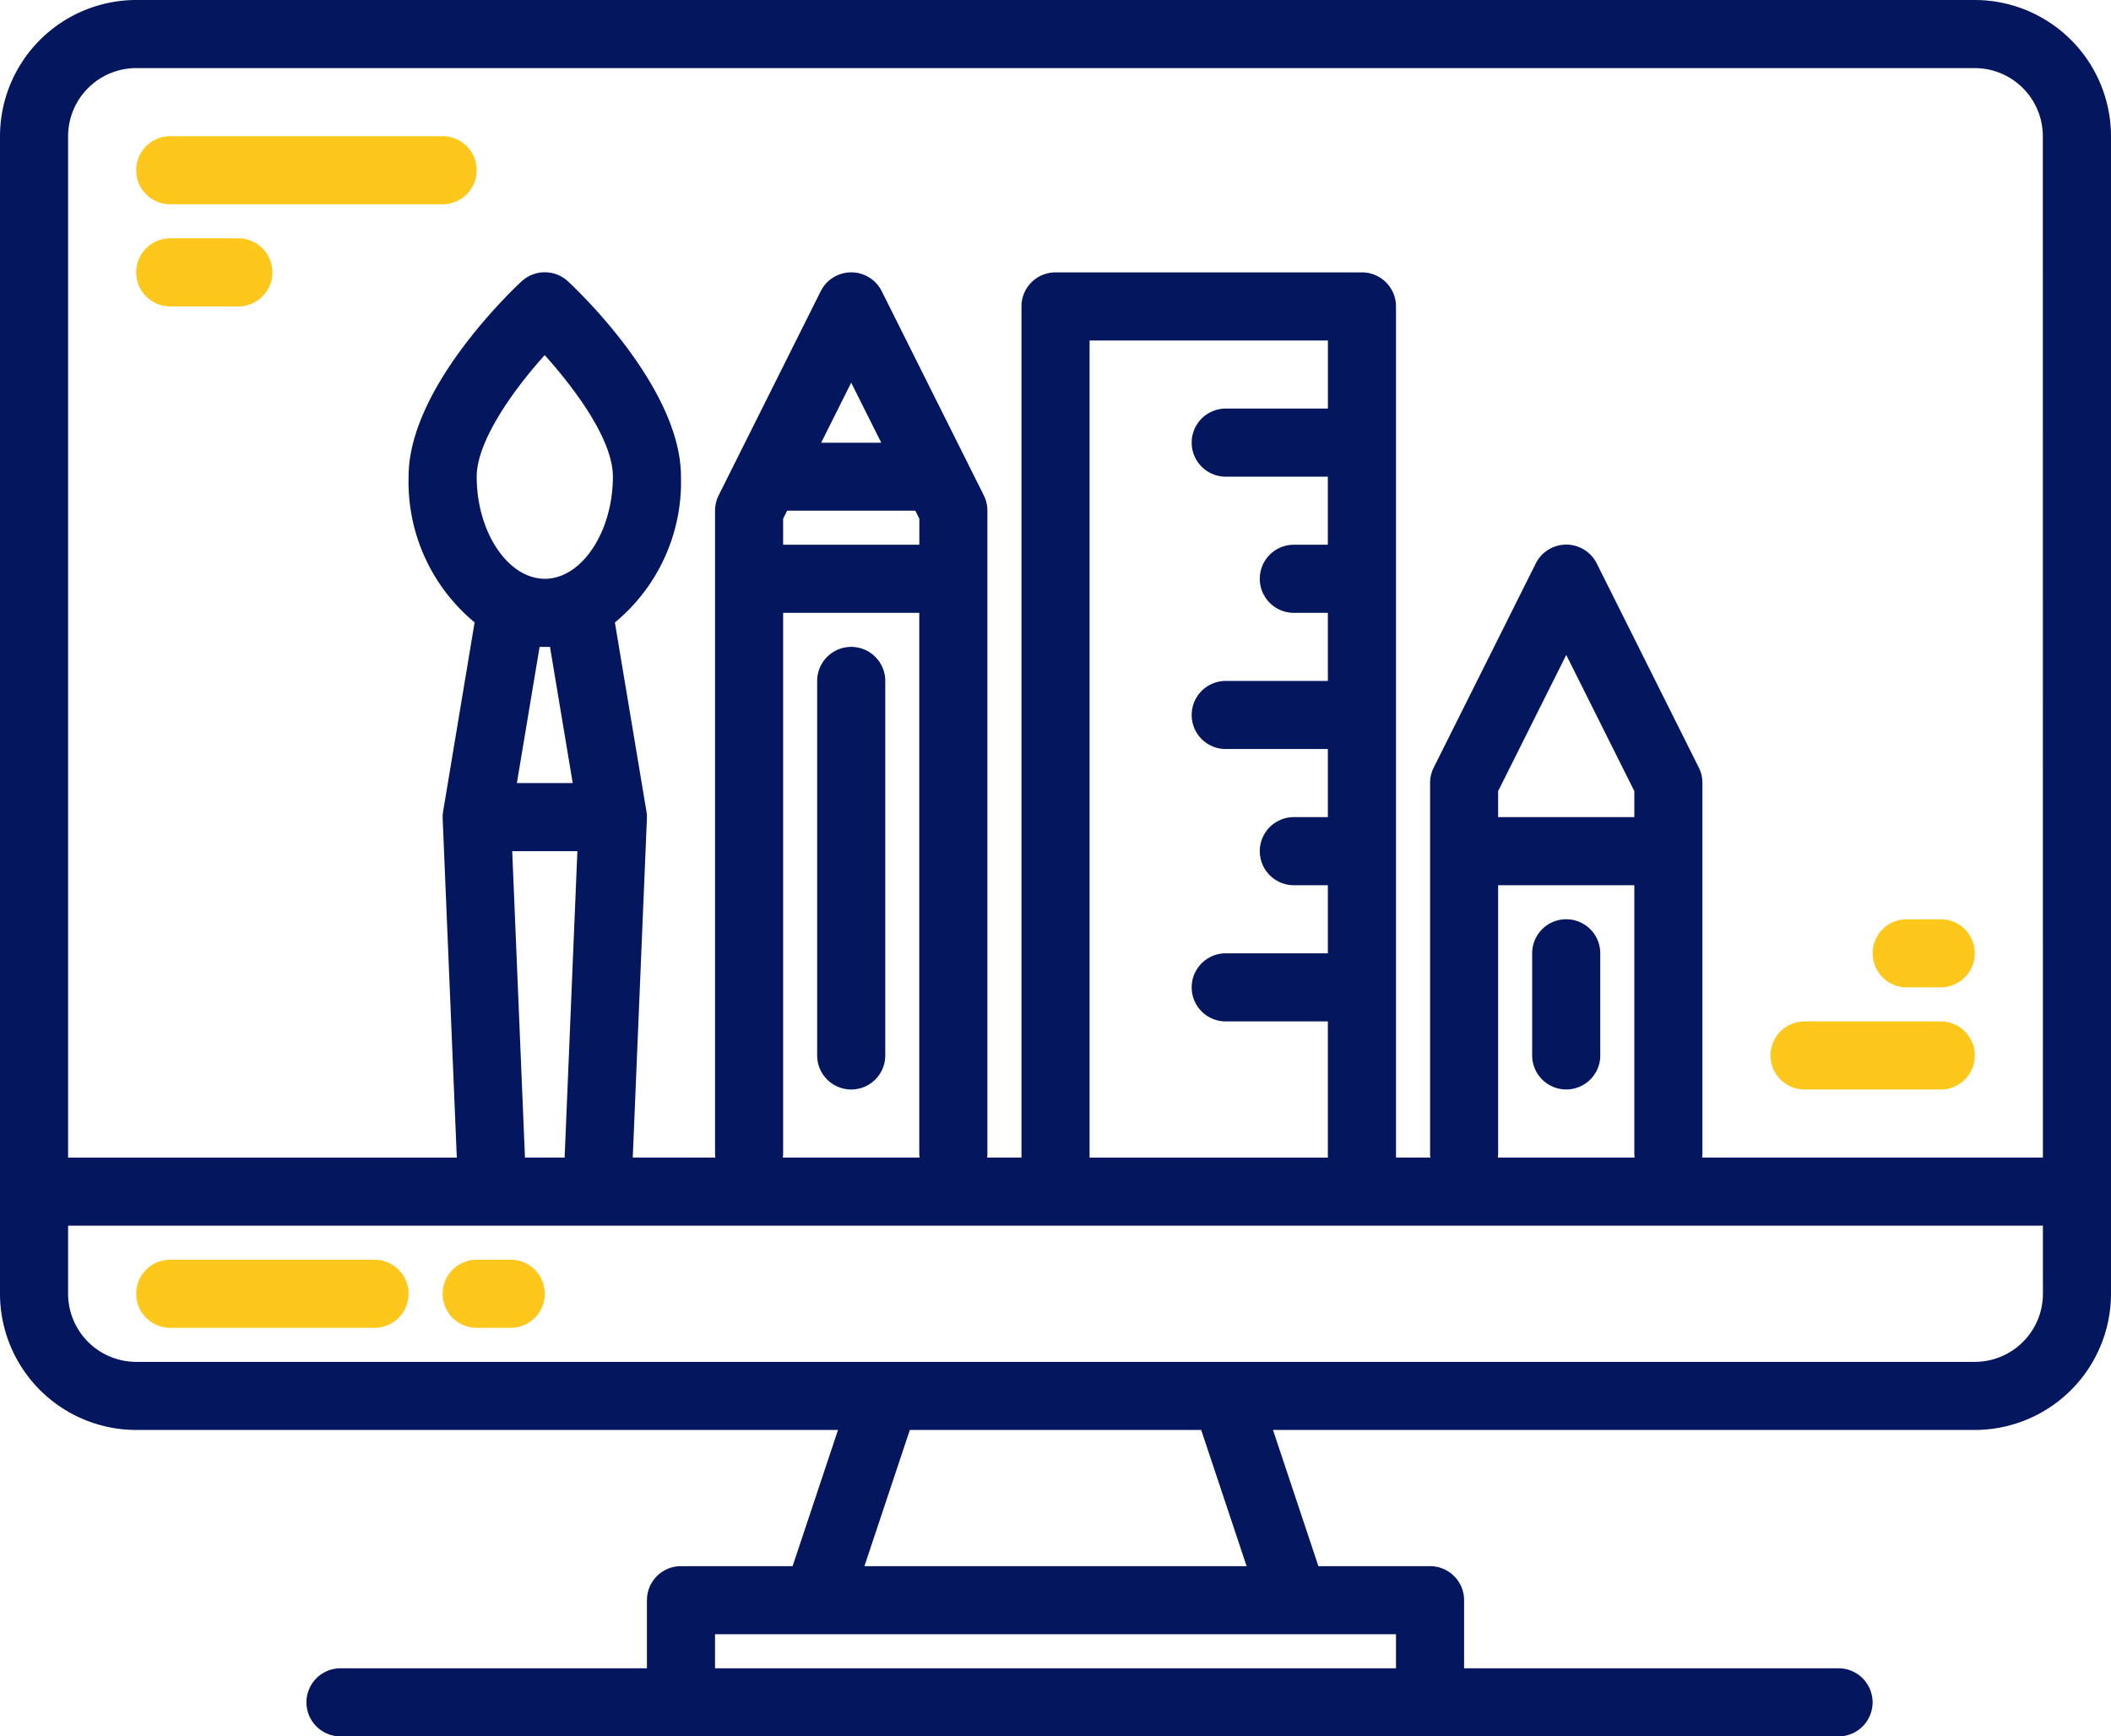 <svg xmlns="http://www.w3.org/2000/svg" width="68.662" height="56.48" viewBox="0 0 68.662 56.48"><path d="M72.232,56H12.43A4.436,4.436,0,0,0,8,60.43V98.083a4.436,4.436,0,0,0,4.43,4.43H35.257l-1.477,4.43H30.149a1.107,1.107,0,0,0-1.107,1.107v2.215H19.075a1.107,1.107,0,1,0,0,2.215H67.8a1.107,1.107,0,1,0,0-2.215H55.621V108.05a1.107,1.107,0,0,0-1.107-1.107H50.882l-1.477-4.43H72.232a4.436,4.436,0,0,0,4.43-4.43V60.43A4.436,4.436,0,0,0,72.232,56ZM53.406,109.158v1.107H31.257v-1.107Zm-17.29-2.215,1.477-4.43H47.07l1.477,4.43Zm38.332-8.86a2.218,2.218,0,0,1-2.215,2.215H12.43a2.218,2.218,0,0,1-2.215-2.215V95.868H74.447ZM26.78,83.686l-.415,9.967h-1.29l-.415-9.967Zm-1.968-2.215.739-4.43h.338l.739,4.43Zm.908-6.645c-1.2,0-2.215-1.521-2.215-3.322,0-1.137,1.16-2.788,2.212-3.952.948,1.052,2.218,2.734,2.218,3.952C27.934,73.305,26.919,74.827,25.719,74.827Zm12.052-2.215.13.262v.846h-4.43v-.846l.13-.262ZM34.709,70.4l.977-1.953.977,1.953ZM37.9,75.934V93.515a1.141,1.141,0,0,0,.01.138H33.462a1.141,1.141,0,0,0,.01-.138V75.934Zm9.967-4.43h3.322v2.215H50.083a1.107,1.107,0,1,0,0,2.215h1.107v2.215H47.868a1.107,1.107,0,0,0,0,2.215h3.322v2.215H50.083a1.107,1.107,0,1,0,0,2.215h1.107v2.215H47.868a1.107,1.107,0,1,0,0,2.215h3.322v4.43H43.439V67.075h7.752v2.215H47.868a1.107,1.107,0,1,0,0,2.215ZM61.158,84.794v8.721a1.145,1.145,0,0,0,.01.138H56.718a1.143,1.143,0,0,0,.01-.138V84.794Zm-4.43-2.215v-.846l2.215-4.43,2.215,4.43v.846ZM74.447,93.653H63.363a1.144,1.144,0,0,0,.01-.138V81.471a1.119,1.119,0,0,0-.116-.5l-3.322-6.645a1.109,1.109,0,0,0-1.982,0l-3.322,6.645a1.118,1.118,0,0,0-.116.5V93.515a1.145,1.145,0,0,0,.01.138H53.406V65.967A1.107,1.107,0,0,0,52.3,64.86H42.331a1.107,1.107,0,0,0-1.107,1.107V93.653H40.106a1.142,1.142,0,0,0,.01-.138v-20.9a1.119,1.119,0,0,0-.116-.5l-3.322-6.645a1.109,1.109,0,0,0-1.982,0l-3.322,6.645a1.119,1.119,0,0,0-.116.5v20.9a1.145,1.145,0,0,0,.01.138H28.581l.46-11.029c0-.025,0-.05,0-.076v-.033a1.107,1.107,0,0,0-.014-.116v0L28,76.248A5.93,5.93,0,0,0,30.149,71.5c0-2.846-3.3-6-3.675-6.348a1.11,1.11,0,0,0-1.509,0c-.377.35-3.675,3.5-3.675,6.348a5.93,5.93,0,0,0,2.147,4.744L22.412,82.4v0a1.1,1.1,0,0,0-.014.116v.033c0,.026,0,.051,0,.076l.46,11.029H10.215V60.43a2.218,2.218,0,0,1,2.215-2.215h59.8a2.218,2.218,0,0,1,2.215,2.215Z" transform="translate(-8 -56)" fill="#04165d"/><path d="M47.752,352H41.107a1.107,1.107,0,1,0,0,2.215h6.645a1.107,1.107,0,1,0,0-2.215Z" transform="translate(-35.57 -311.024)" fill="#fdc71b"/><path d="M114.215,352h-1.107a1.107,1.107,0,1,0,0,2.215h1.107a1.107,1.107,0,1,0,0-2.215Z" transform="translate(-97.603 -311.024)" fill="#fdc71b"/><path d="M201.108,208A1.107,1.107,0,0,0,200,209.107v12.182a1.107,1.107,0,1,0,2.215,0V209.107A1.107,1.107,0,0,0,201.108,208Z" transform="translate(-173.421 -186.958)" fill="#04165d"/><path d="M369.107,272A1.107,1.107,0,0,0,368,273.107v3.322a1.107,1.107,0,1,0,2.215,0v-3.322A1.107,1.107,0,0,0,369.107,272Z" transform="translate(-318.165 -242.099)" fill="#04165d"/><path d="M41.107,90.215h8.86a1.107,1.107,0,1,0,0-2.215h-8.86a1.107,1.107,0,1,0,0,2.215Z" transform="translate(-35.57 -83.57)" fill="#fdc71b"/><path d="M41.107,114.215h2.215a1.107,1.107,0,1,0,0-2.215H41.107a1.107,1.107,0,1,0,0,2.215Z" transform="translate(-35.57 -104.248)" fill="#fdc71b"/><path d="M425.107,298.215h4.43a1.107,1.107,0,0,0,0-2.215h-4.43a1.107,1.107,0,0,0,0,2.215Z" transform="translate(-366.412 -262.776)" fill="#fdc71b"/><path d="M449.107,274.215h1.107a1.107,1.107,0,1,0,0-2.215h-1.107a1.107,1.107,0,0,0,0,2.215Z" transform="translate(-387.09 -242.099)" fill="#fdc71b"/></svg>